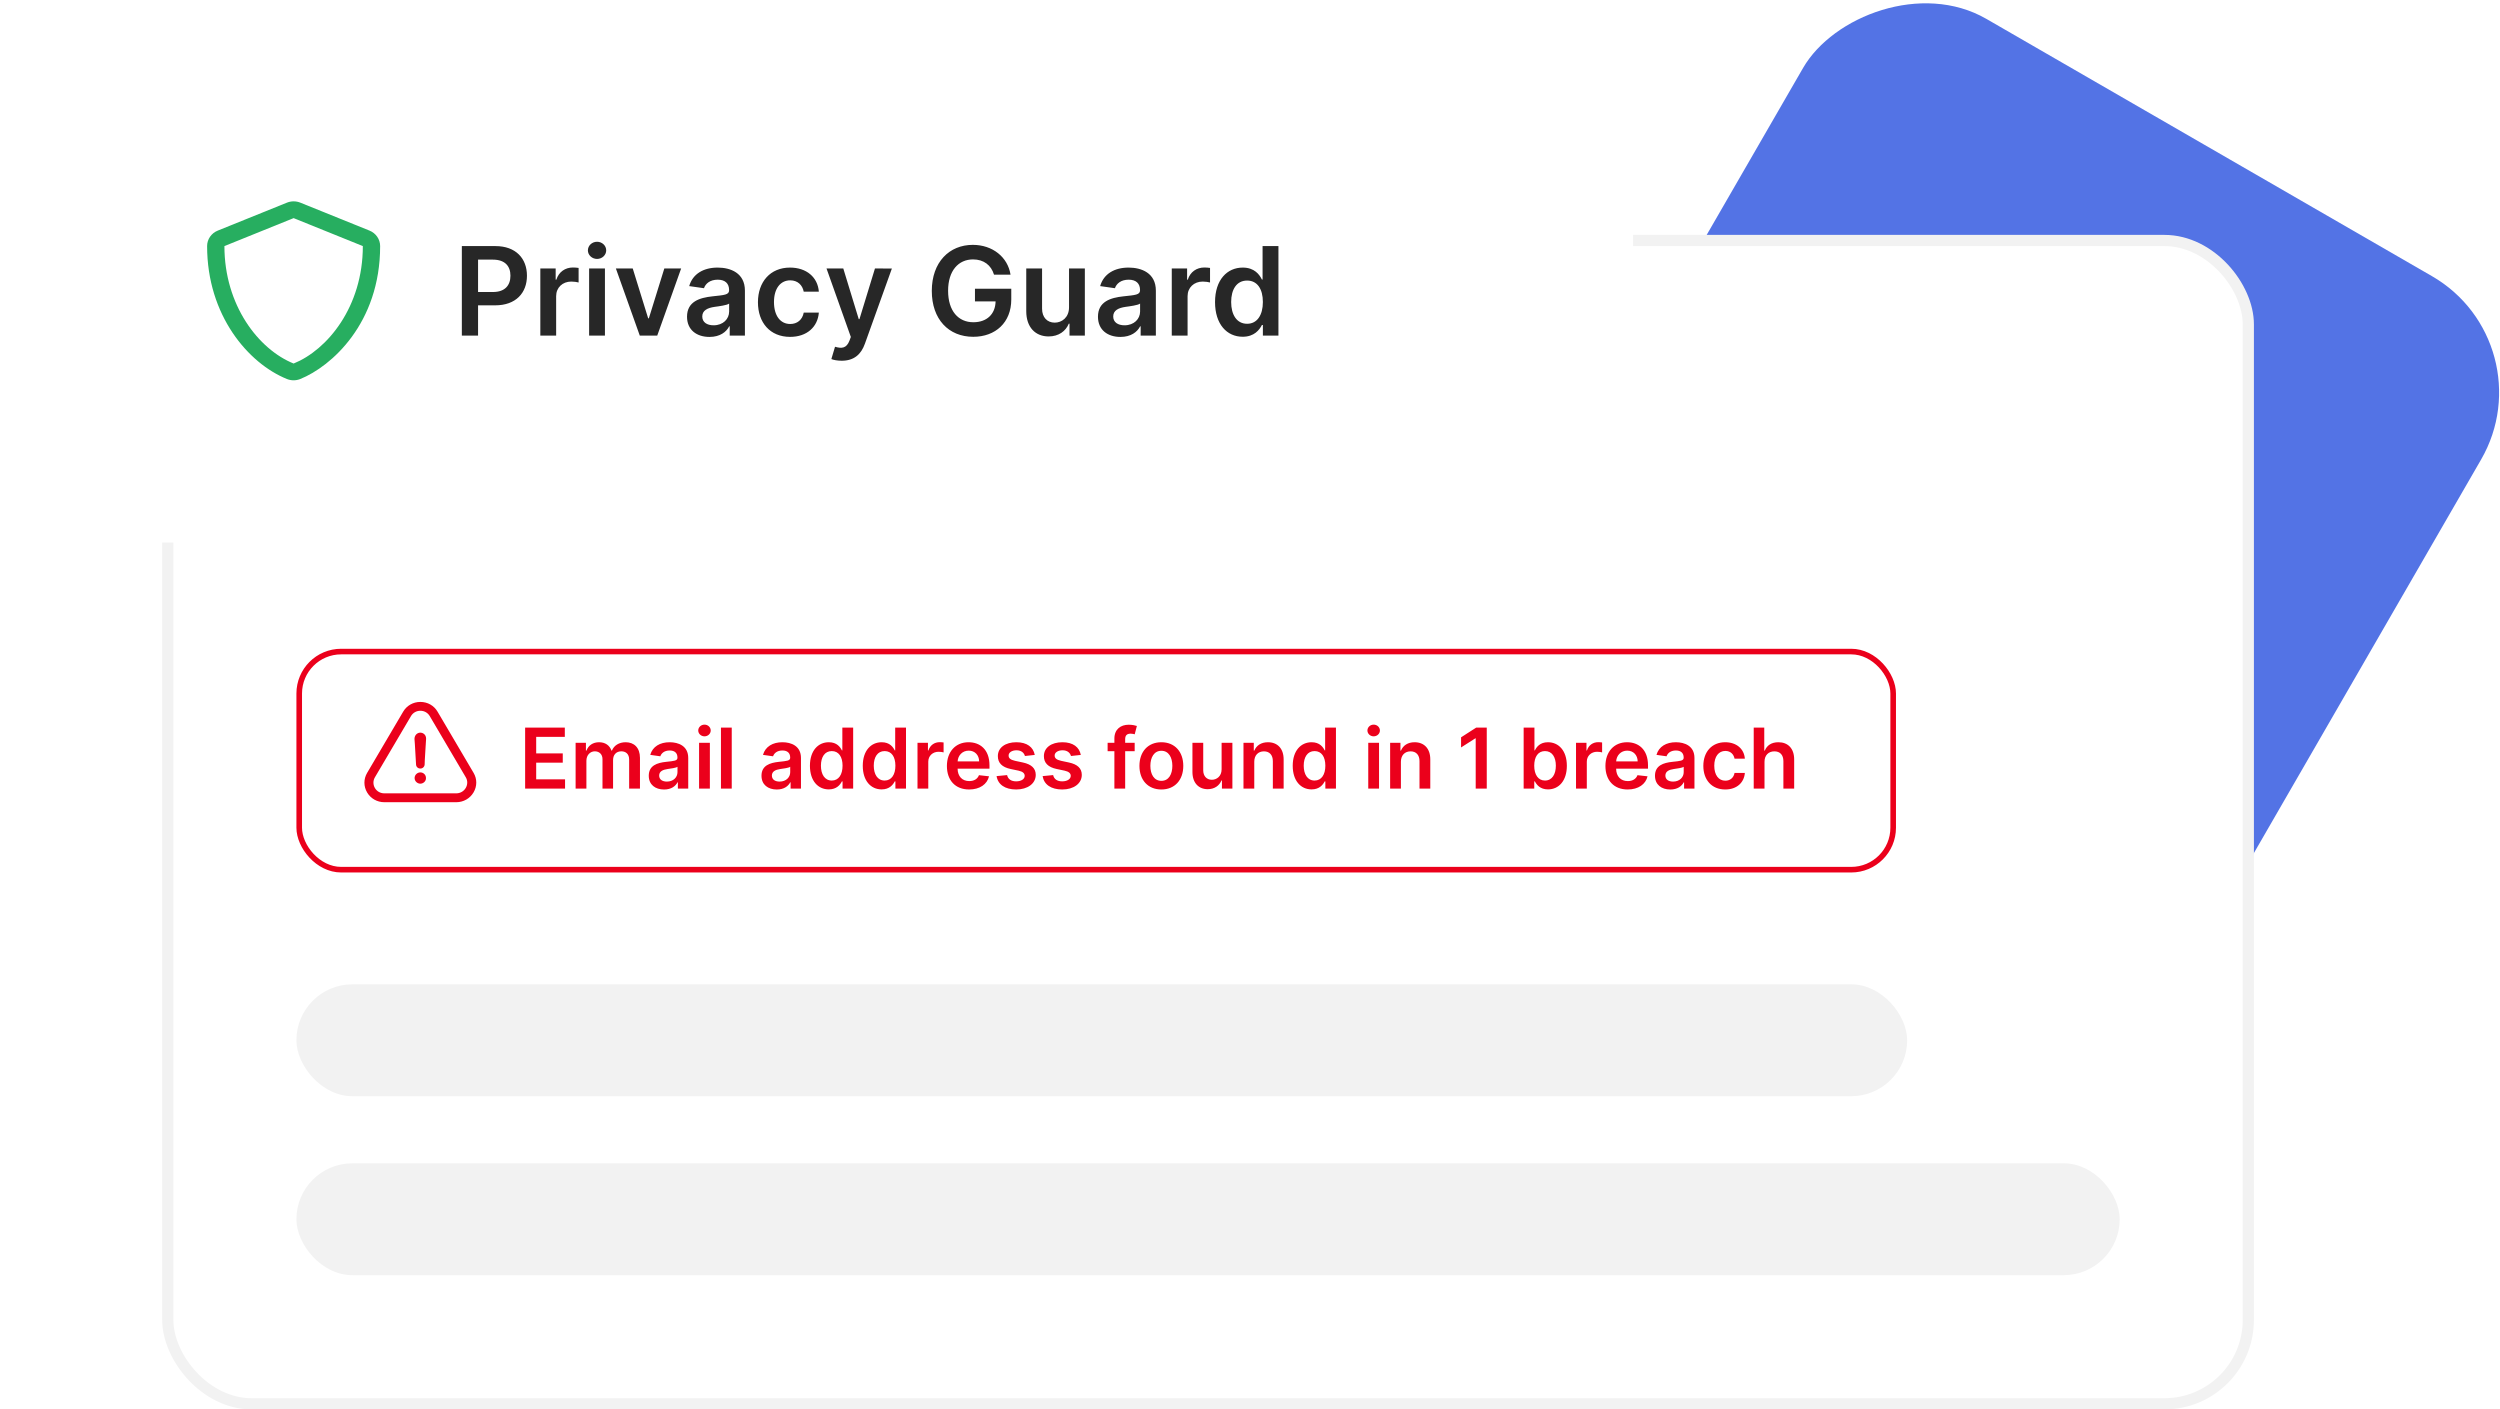 <svg width="447" height="252" viewBox="0 0 447 252" fill="none" xmlns="http://www.w3.org/2000/svg">
<g clip-path="url(#clip0)">
<rect width="140" height="140" rx="24" transform="matrix(-0.866 -0.5 -0.5 0.866 455.622 61.378)" fill="#5373E5"/>
<rect x="30" y="43" width="372" height="208" rx="15" fill="white" stroke="#F2F2F2" stroke-width="2"/>
<rect x="53" y="176" width="288" height="20" rx="10" fill="#F2F2F2"/>
<rect x="53" y="208" width="326" height="20" rx="10" fill="#F2F2F2"/>
<rect x="53.5" y="116.5" width="285" height="39" rx="7.5" stroke="#EB001B"/>
<path d="M93.894 141H101.032V139.343H95.87V136.366H100.622V134.709H95.87V131.748H100.989V130.091H93.894V141ZM102.92 141H104.848V136.025C104.848 135.018 105.52 134.336 106.351 134.336C107.166 134.336 107.725 134.885 107.725 135.727V141H109.616V135.897C109.616 134.975 110.164 134.336 111.097 134.336C111.874 134.336 112.492 134.794 112.492 135.806V141H114.426V135.508C114.426 133.681 113.371 132.712 111.869 132.712C110.681 132.712 109.776 133.298 109.413 134.208H109.328C109.014 133.282 108.22 132.712 107.118 132.712C106.02 132.712 105.2 133.276 104.859 134.208H104.763V132.818H102.92V141ZM118.736 141.165C120.02 141.165 120.787 140.563 121.139 139.876H121.203V141H123.056V135.524C123.056 133.362 121.293 132.712 119.733 132.712C118.012 132.712 116.691 133.479 116.265 134.97L118.065 135.226C118.257 134.667 118.8 134.187 119.743 134.187C120.638 134.187 121.128 134.645 121.128 135.45V135.482C121.128 136.036 120.548 136.062 119.104 136.217C117.517 136.387 115.999 136.861 115.999 138.704C115.999 140.313 117.176 141.165 118.736 141.165ZM119.237 139.748C118.433 139.748 117.858 139.381 117.858 138.672C117.858 137.932 118.502 137.623 119.365 137.5C119.871 137.431 120.883 137.303 121.134 137.101V138.065C121.134 138.976 120.398 139.748 119.237 139.748ZM124.995 141H126.924V132.818H124.995V141ZM125.965 131.657C126.577 131.657 127.078 131.188 127.078 130.613C127.078 130.032 126.577 129.564 125.965 129.564C125.347 129.564 124.846 130.032 124.846 130.613C124.846 131.188 125.347 131.657 125.965 131.657ZM130.835 130.091H128.907V141H130.835V130.091ZM138.893 141.165C140.176 141.165 140.944 140.563 141.295 139.876H141.359V141H143.213V135.524C143.213 133.362 141.45 132.712 139.889 132.712C138.168 132.712 136.847 133.479 136.421 134.97L138.222 135.226C138.413 134.667 138.957 134.187 139.899 134.187C140.794 134.187 141.284 134.645 141.284 135.45V135.482C141.284 136.036 140.704 136.062 139.26 136.217C137.673 136.387 136.155 136.861 136.155 138.704C136.155 140.313 137.332 141.165 138.893 141.165ZM139.393 139.748C138.589 139.748 138.014 139.381 138.014 138.672C138.014 137.932 138.658 137.623 139.521 137.5C140.027 137.431 141.039 137.303 141.29 137.101V138.065C141.29 138.976 140.555 139.748 139.393 139.748ZM148.188 141.144C149.594 141.144 150.228 140.308 150.532 139.711H150.649V141H152.545V130.091H150.611V134.171H150.532C150.239 133.58 149.637 132.712 148.193 132.712C146.302 132.712 144.816 134.192 144.816 136.92C144.816 139.615 146.26 141.144 148.188 141.144ZM148.726 139.562C147.453 139.562 146.782 138.443 146.782 136.909C146.782 135.386 147.442 134.294 148.726 134.294C149.967 134.294 150.649 135.322 150.649 136.909C150.649 138.496 149.956 139.562 148.726 139.562ZM157.636 141.144C159.042 141.144 159.676 140.308 159.98 139.711H160.097V141H161.993V130.091H160.06V134.171H159.98C159.687 133.58 159.085 132.712 157.641 132.712C155.75 132.712 154.264 134.192 154.264 136.92C154.264 139.615 155.708 141.144 157.636 141.144ZM158.174 139.562C156.901 139.562 156.23 138.443 156.23 136.909C156.23 135.386 156.89 134.294 158.174 134.294C159.415 134.294 160.097 135.322 160.097 136.909C160.097 138.496 159.405 139.562 158.174 139.562ZM164.048 141H165.976V136.19C165.976 135.151 166.759 134.416 167.819 134.416C168.144 134.416 168.549 134.475 168.714 134.528V132.754C168.539 132.722 168.235 132.701 168.022 132.701C167.084 132.701 166.301 133.234 166.003 134.182H165.918V132.818H164.048V141ZM173.281 141.16C175.188 141.16 176.498 140.228 176.839 138.805L175.038 138.603C174.777 139.295 174.138 139.658 173.307 139.658C172.061 139.658 171.235 138.837 171.219 137.436H176.919V136.845C176.919 133.974 175.193 132.712 173.179 132.712C170.836 132.712 169.307 134.432 169.307 136.957C169.307 139.525 170.814 141.16 173.281 141.16ZM171.225 136.137C171.283 135.093 172.055 134.214 173.206 134.214C174.314 134.214 175.06 135.023 175.07 136.137H171.225ZM185.017 134.981C184.75 133.596 183.642 132.712 181.725 132.712C179.754 132.712 178.412 133.681 178.417 135.194C178.412 136.387 179.147 137.175 180.718 137.5L182.114 137.793C182.865 137.958 183.216 138.262 183.216 138.725C183.216 139.285 182.609 139.706 181.693 139.706C180.809 139.706 180.233 139.322 180.068 138.587L178.188 138.768C178.428 140.27 179.69 141.16 181.698 141.16C183.744 141.16 185.187 140.1 185.192 138.55C185.187 137.383 184.436 136.669 182.891 136.334L181.496 136.036C180.665 135.849 180.335 135.561 180.34 135.087C180.335 134.533 180.947 134.15 181.751 134.15C182.641 134.15 183.11 134.635 183.259 135.173L185.017 134.981ZM193.249 134.981C192.983 133.596 191.875 132.712 189.957 132.712C187.986 132.712 186.644 133.681 186.649 135.194C186.644 136.387 187.379 137.175 188.95 137.5L190.346 137.793C191.097 137.958 191.449 138.262 191.449 138.725C191.449 139.285 190.841 139.706 189.925 139.706C189.041 139.706 188.466 139.322 188.301 138.587L186.42 138.768C186.66 140.27 187.922 141.16 189.931 141.16C191.976 141.16 193.42 140.1 193.425 138.55C193.42 137.383 192.668 136.669 191.124 136.334L189.728 136.036C188.897 135.849 188.567 135.561 188.572 135.087C188.567 134.533 189.18 134.15 189.984 134.15C190.873 134.15 191.342 134.635 191.491 135.173L193.249 134.981ZM202.88 132.818H201.181V132.174C201.181 131.534 201.447 131.178 202.166 131.178C202.47 131.178 202.725 131.247 202.885 131.295L203.274 129.803C203.024 129.718 202.475 129.58 201.809 129.58C200.387 129.58 199.252 130.395 199.252 132.046V132.818H198.043V134.31H199.252V141H201.181V134.31H202.88V132.818ZM207.651 141.16C210.048 141.16 211.572 139.471 211.572 136.941C211.572 134.406 210.048 132.712 207.651 132.712C205.254 132.712 203.731 134.406 203.731 136.941C203.731 139.471 205.254 141.16 207.651 141.16ZM207.662 139.615C206.335 139.615 205.686 138.433 205.686 136.936C205.686 135.439 206.335 134.24 207.662 134.24C208.967 134.24 209.617 135.439 209.617 136.936C209.617 138.433 208.967 139.615 207.662 139.615ZM218.423 137.559C218.423 138.805 217.534 139.423 216.681 139.423C215.754 139.423 215.137 138.768 215.137 137.729V132.818H213.208V138.028C213.208 139.993 214.327 141.107 215.936 141.107C217.161 141.107 218.024 140.462 218.396 139.546H218.482V141H220.351V132.818H218.423V137.559ZM224.263 136.206C224.263 135.023 224.976 134.342 225.994 134.342C226.99 134.342 227.586 134.997 227.586 136.089V141H229.515V135.79C229.52 133.83 228.401 132.712 226.713 132.712C225.488 132.712 224.646 133.298 224.273 134.208H224.177V132.818H222.334V141H224.263V136.206ZM234.511 141.144C235.917 141.144 236.551 140.308 236.855 139.711H236.972V141H238.868V130.091H236.935V134.171H236.855C236.562 133.58 235.96 132.712 234.516 132.712C232.625 132.712 231.139 134.192 231.139 136.92C231.139 139.615 232.583 141.144 234.511 141.144ZM235.049 139.562C233.776 139.562 233.105 138.443 233.105 136.909C233.105 135.386 233.765 134.294 235.049 134.294C236.29 134.294 236.972 135.322 236.972 136.909C236.972 138.496 236.28 139.562 235.049 139.562ZM244.644 141H246.572V132.818H244.644V141ZM245.613 131.657C246.226 131.657 246.727 131.188 246.727 130.613C246.727 130.032 246.226 129.564 245.613 129.564C244.995 129.564 244.495 130.032 244.495 130.613C244.495 131.188 244.995 131.657 245.613 131.657ZM250.483 136.206C250.483 135.023 251.197 134.342 252.214 134.342C253.21 134.342 253.807 134.997 253.807 136.089V141H255.735V135.79C255.741 133.83 254.622 132.712 252.933 132.712C251.708 132.712 250.867 133.298 250.494 134.208H250.398V132.818H248.555V141H250.483V136.206ZM265.832 130.091H263.952L261.24 131.833V133.644L263.792 132.014H263.856V141H265.832V130.091ZM272.429 141H274.326V139.711H274.437C274.741 140.308 275.375 141.144 276.781 141.144C278.709 141.144 280.153 139.615 280.153 136.92C280.153 134.192 278.667 132.712 276.776 132.712C275.332 132.712 274.73 133.58 274.437 134.171H274.358V130.091H272.429V141ZM274.32 136.909C274.32 135.322 275.002 134.294 276.243 134.294C277.527 134.294 278.187 135.386 278.187 136.909C278.187 138.443 277.516 139.562 276.243 139.562C275.013 139.562 274.32 138.496 274.32 136.909ZM281.792 141H283.721V136.19C283.721 135.151 284.504 134.416 285.564 134.416C285.888 134.416 286.293 134.475 286.458 134.528V132.754C286.283 132.722 285.979 132.701 285.766 132.701C284.828 132.701 284.045 133.234 283.747 134.182H283.662V132.818H281.792V141ZM291.025 141.16C292.932 141.16 294.242 140.228 294.583 138.805L292.783 138.603C292.522 139.295 291.882 139.658 291.051 139.658C289.805 139.658 288.979 138.837 288.963 137.436H294.663V136.845C294.663 133.974 292.937 132.712 290.924 132.712C288.58 132.712 287.051 134.432 287.051 136.957C287.051 139.525 288.558 141.16 291.025 141.16ZM288.969 136.137C289.027 135.093 289.8 134.214 290.95 134.214C292.058 134.214 292.804 135.023 292.815 136.137H288.969ZM298.649 141.165C299.932 141.165 300.699 140.563 301.051 139.876H301.115V141H302.969V135.524C302.969 133.362 301.205 132.712 299.645 132.712C297.924 132.712 296.603 133.479 296.177 134.97L297.977 135.226C298.169 134.667 298.713 134.187 299.655 134.187C300.55 134.187 301.04 134.645 301.04 135.45V135.482C301.04 136.036 300.46 136.062 299.016 136.217C297.429 136.387 295.911 136.861 295.911 138.704C295.911 140.313 297.088 141.165 298.649 141.165ZM299.149 139.748C298.345 139.748 297.77 139.381 297.77 138.672C297.77 137.932 298.414 137.623 299.277 137.5C299.783 137.431 300.795 137.303 301.046 137.101V138.065C301.046 138.976 300.311 139.748 299.149 139.748ZM308.476 141.16C310.532 141.16 311.843 139.94 311.981 138.203H310.138C309.973 139.082 309.339 139.588 308.492 139.588C307.289 139.588 306.511 138.582 306.511 136.909C306.511 135.258 307.305 134.267 308.492 134.267C309.419 134.267 309.989 134.864 310.138 135.652H311.981C311.848 133.878 310.463 132.712 308.466 132.712C306.069 132.712 304.556 134.443 304.556 136.941C304.556 139.418 306.031 141.16 308.476 141.16ZM315.493 136.206C315.493 135.023 316.228 134.342 317.261 134.342C318.274 134.342 318.87 134.986 318.87 136.089V141H320.798V135.79C320.798 133.814 319.68 132.712 317.981 132.712C316.723 132.712 315.924 133.282 315.546 134.208H315.45V130.091H313.565V141H315.493V136.206Z" fill="#EB001B"/>
<path d="M75.159 138.104C74.599 138.104 74.131 138.564 74.131 139.113C74.131 139.661 74.599 140.121 75.159 140.121C75.697 140.121 76.186 139.661 76.162 139.137C76.186 138.56 75.722 138.104 75.159 138.104Z" fill="#EB001B"/>
<path d="M84.672 141.677C85.317 140.584 85.322 139.282 84.68 138.193L78.242 127.258C77.605 126.157 76.454 125.504 75.163 125.504C73.872 125.504 72.721 126.161 72.083 127.254L65.637 138.201C64.995 139.302 64.999 140.612 65.649 141.705C66.29 142.786 67.438 143.435 68.72 143.435H81.58C82.867 143.435 84.022 142.777 84.672 141.677ZM83.274 140.886C82.916 141.491 82.283 141.85 81.576 141.85H68.716C68.017 141.85 67.388 141.499 67.039 140.907C66.685 140.306 66.681 139.588 67.034 138.983L73.481 128.04C73.831 127.439 74.456 127.084 75.163 127.084C75.866 127.084 76.495 127.443 76.844 128.044L83.287 138.987C83.632 139.576 83.628 140.286 83.274 140.886Z" fill="#EB001B"/>
<path d="M74.904 131.028C74.414 131.165 74.11 131.601 74.11 132.129C74.135 132.447 74.155 132.77 74.18 133.088C74.25 134.302 74.32 135.492 74.39 136.705C74.414 137.116 74.739 137.415 75.159 137.415C75.578 137.415 75.907 137.096 75.927 136.681C75.927 136.431 75.927 136.201 75.952 135.947C75.997 135.169 76.047 134.391 76.092 133.613C76.117 133.109 76.162 132.605 76.186 132.101C76.186 131.919 76.162 131.758 76.092 131.596C75.882 131.145 75.393 130.915 74.904 131.028Z" fill="#EB001B"/>
<g filter="url(#filter0_d)">
<rect x="12" y="12" width="280" height="80" rx="16" fill="white"/>
</g>
<path d="M82.578 60H85.477V54.594H88.539C92.234 54.594 94.219 52.375 94.219 49.297C94.219 46.242 92.258 44 88.578 44H82.578V60ZM85.477 52.211V46.422H88.133C90.305 46.422 91.266 47.594 91.266 49.297C91.266 51 90.305 52.211 88.148 52.211H85.477ZM96.611 60H99.439V52.945C99.439 51.422 100.588 50.344 102.143 50.344C102.619 50.344 103.213 50.43 103.455 50.508V47.906C103.197 47.859 102.752 47.828 102.439 47.828C101.064 47.828 99.916 48.609 99.478 50H99.353V48H96.611V60ZM105.334 60H108.162V48H105.334V60ZM106.756 46.297C107.654 46.297 108.389 45.609 108.389 44.766C108.389 43.914 107.654 43.227 106.756 43.227C105.85 43.227 105.115 43.914 105.115 44.766C105.115 45.609 105.85 46.297 106.756 46.297ZM121.789 48H118.781L116.016 56.914H115.891L113.133 48H110.117L114.391 60H117.516L121.789 48ZM126.855 60.242C128.738 60.242 129.863 59.359 130.379 58.352H130.473V60H133.191V51.969C133.191 48.797 130.605 47.844 128.316 47.844C125.793 47.844 123.855 48.969 123.23 51.156L125.871 51.531C126.152 50.711 126.949 50.008 128.332 50.008C129.645 50.008 130.363 50.68 130.363 51.859V51.906C130.363 52.719 129.512 52.758 127.395 52.984C125.066 53.234 122.84 53.93 122.84 56.633C122.84 58.992 124.566 60.242 126.855 60.242ZM127.59 58.164C126.41 58.164 125.566 57.625 125.566 56.586C125.566 55.5 126.512 55.047 127.777 54.867C128.52 54.766 130.004 54.578 130.371 54.281V55.695C130.371 57.031 129.293 58.164 127.59 58.164ZM141.27 60.234C144.285 60.234 146.207 58.445 146.41 55.898H143.707C143.465 57.188 142.535 57.93 141.293 57.93C139.527 57.93 138.387 56.453 138.387 54C138.387 51.578 139.551 50.125 141.293 50.125C142.652 50.125 143.488 51 143.707 52.156H146.41C146.215 49.555 144.184 47.844 141.254 47.844C137.738 47.844 135.52 50.383 135.52 54.047C135.52 57.68 137.684 60.234 141.27 60.234ZM150.49 64.5C152.693 64.5 153.967 63.367 154.646 61.453L159.467 48.016L156.443 48L153.67 57.062H153.545L150.779 48H147.779L152.131 60.25L151.889 60.898C151.365 62.266 150.537 62.359 149.303 62L148.646 64.203C149.029 64.359 149.717 64.5 150.49 64.5ZM177.73 49.109H180.684C180.191 45.969 177.473 43.781 173.934 43.781C169.746 43.781 166.605 46.859 166.605 52.016C166.605 57.078 169.605 60.219 174.02 60.219C177.98 60.219 180.816 57.672 180.816 53.547V51.625H174.324V53.891H178.012C177.965 56.172 176.441 57.617 174.035 57.617C171.355 57.617 169.52 55.609 169.52 51.984C169.52 48.383 171.387 46.383 173.973 46.383C175.902 46.383 177.215 47.414 177.73 49.109ZM191.143 54.953C191.143 56.781 189.838 57.688 188.588 57.688C187.229 57.688 186.322 56.727 186.322 55.203V48H183.494V55.641C183.494 58.523 185.135 60.156 187.494 60.156C189.291 60.156 190.557 59.211 191.104 57.867H191.229V60H193.971V48H191.143V54.953ZM200.332 60.242C202.215 60.242 203.34 59.359 203.855 58.352H203.949V60H206.668V51.969C206.668 48.797 204.082 47.844 201.793 47.844C199.27 47.844 197.332 48.969 196.707 51.156L199.348 51.531C199.629 50.711 200.426 50.008 201.809 50.008C203.121 50.008 203.84 50.68 203.84 51.859V51.906C203.84 52.719 202.988 52.758 200.871 52.984C198.543 53.234 196.316 53.93 196.316 56.633C196.316 58.992 198.043 60.242 200.332 60.242ZM201.066 58.164C199.887 58.164 199.043 57.625 199.043 56.586C199.043 55.5 199.988 55.047 201.254 54.867C201.996 54.766 203.48 54.578 203.848 54.281V55.695C203.848 57.031 202.77 58.164 201.066 58.164ZM209.512 60H212.34V52.945C212.34 51.422 213.488 50.344 215.043 50.344C215.52 50.344 216.113 50.43 216.355 50.508V47.906C216.098 47.859 215.652 47.828 215.34 47.828C213.965 47.828 212.816 48.609 212.379 50H212.254V48H209.512V60ZM222.193 60.211C224.256 60.211 225.186 58.984 225.631 58.109H225.803V60H228.584V44H225.748V49.984H225.631C225.201 49.117 224.318 47.844 222.201 47.844C219.428 47.844 217.248 50.016 217.248 54.016C217.248 57.969 219.365 60.211 222.193 60.211ZM222.982 57.891C221.115 57.891 220.131 56.25 220.131 54C220.131 51.766 221.1 50.164 222.982 50.164C224.803 50.164 225.803 51.672 225.803 54C225.803 56.328 224.787 57.891 222.982 57.891Z" fill="#272727"/>
<path d="M51.308 67.769C52.068 68.075 52.925 68.075 53.686 67.769C59.21 65.538 67.969 57.831 67.969 44C67.969 42.788 67.215 41.694 66.067 41.231L53.692 36.231C53.315 36.08 52.911 36.002 52.503 36.002C52.095 36.002 51.691 36.08 51.314 36.231L38.939 41.231C37.785 41.694 37.031 42.788 37.031 44C37.031 56.406 44.411 64.981 51.308 67.769ZM52.5 39L64.875 44C64.875 54.863 58.533 62.563 52.5 65C46.216 62.463 40.125 54.581 40.125 44L52.5 39Z" fill="#27AE60"/>
</g>
<defs>
<filter id="filter0_d" x="-8" y="-3" width="320" height="120" filterUnits="userSpaceOnUse" color-interpolation-filters="sRGB">
<feFlood flood-opacity="0" result="BackgroundImageFix"/>
<feColorMatrix in="SourceAlpha" type="matrix" values="0 0 0 0 0 0 0 0 0 0 0 0 0 0 0 0 0 0 127 0"/>
<feOffset dy="5"/>
<feGaussianBlur stdDeviation="10"/>
<feColorMatrix type="matrix" values="0 0 0 0 0 0 0 0 0 0 0 0 0 0 0 0 0 0 0.1 0"/>
<feBlend mode="normal" in2="BackgroundImageFix" result="effect1_dropShadow"/>
<feBlend mode="normal" in="SourceGraphic" in2="effect1_dropShadow" result="shape"/>
</filter>
<clipPath id="clip0">
<rect width="447" height="252" fill="white"/>
</clipPath>
</defs>
</svg>
